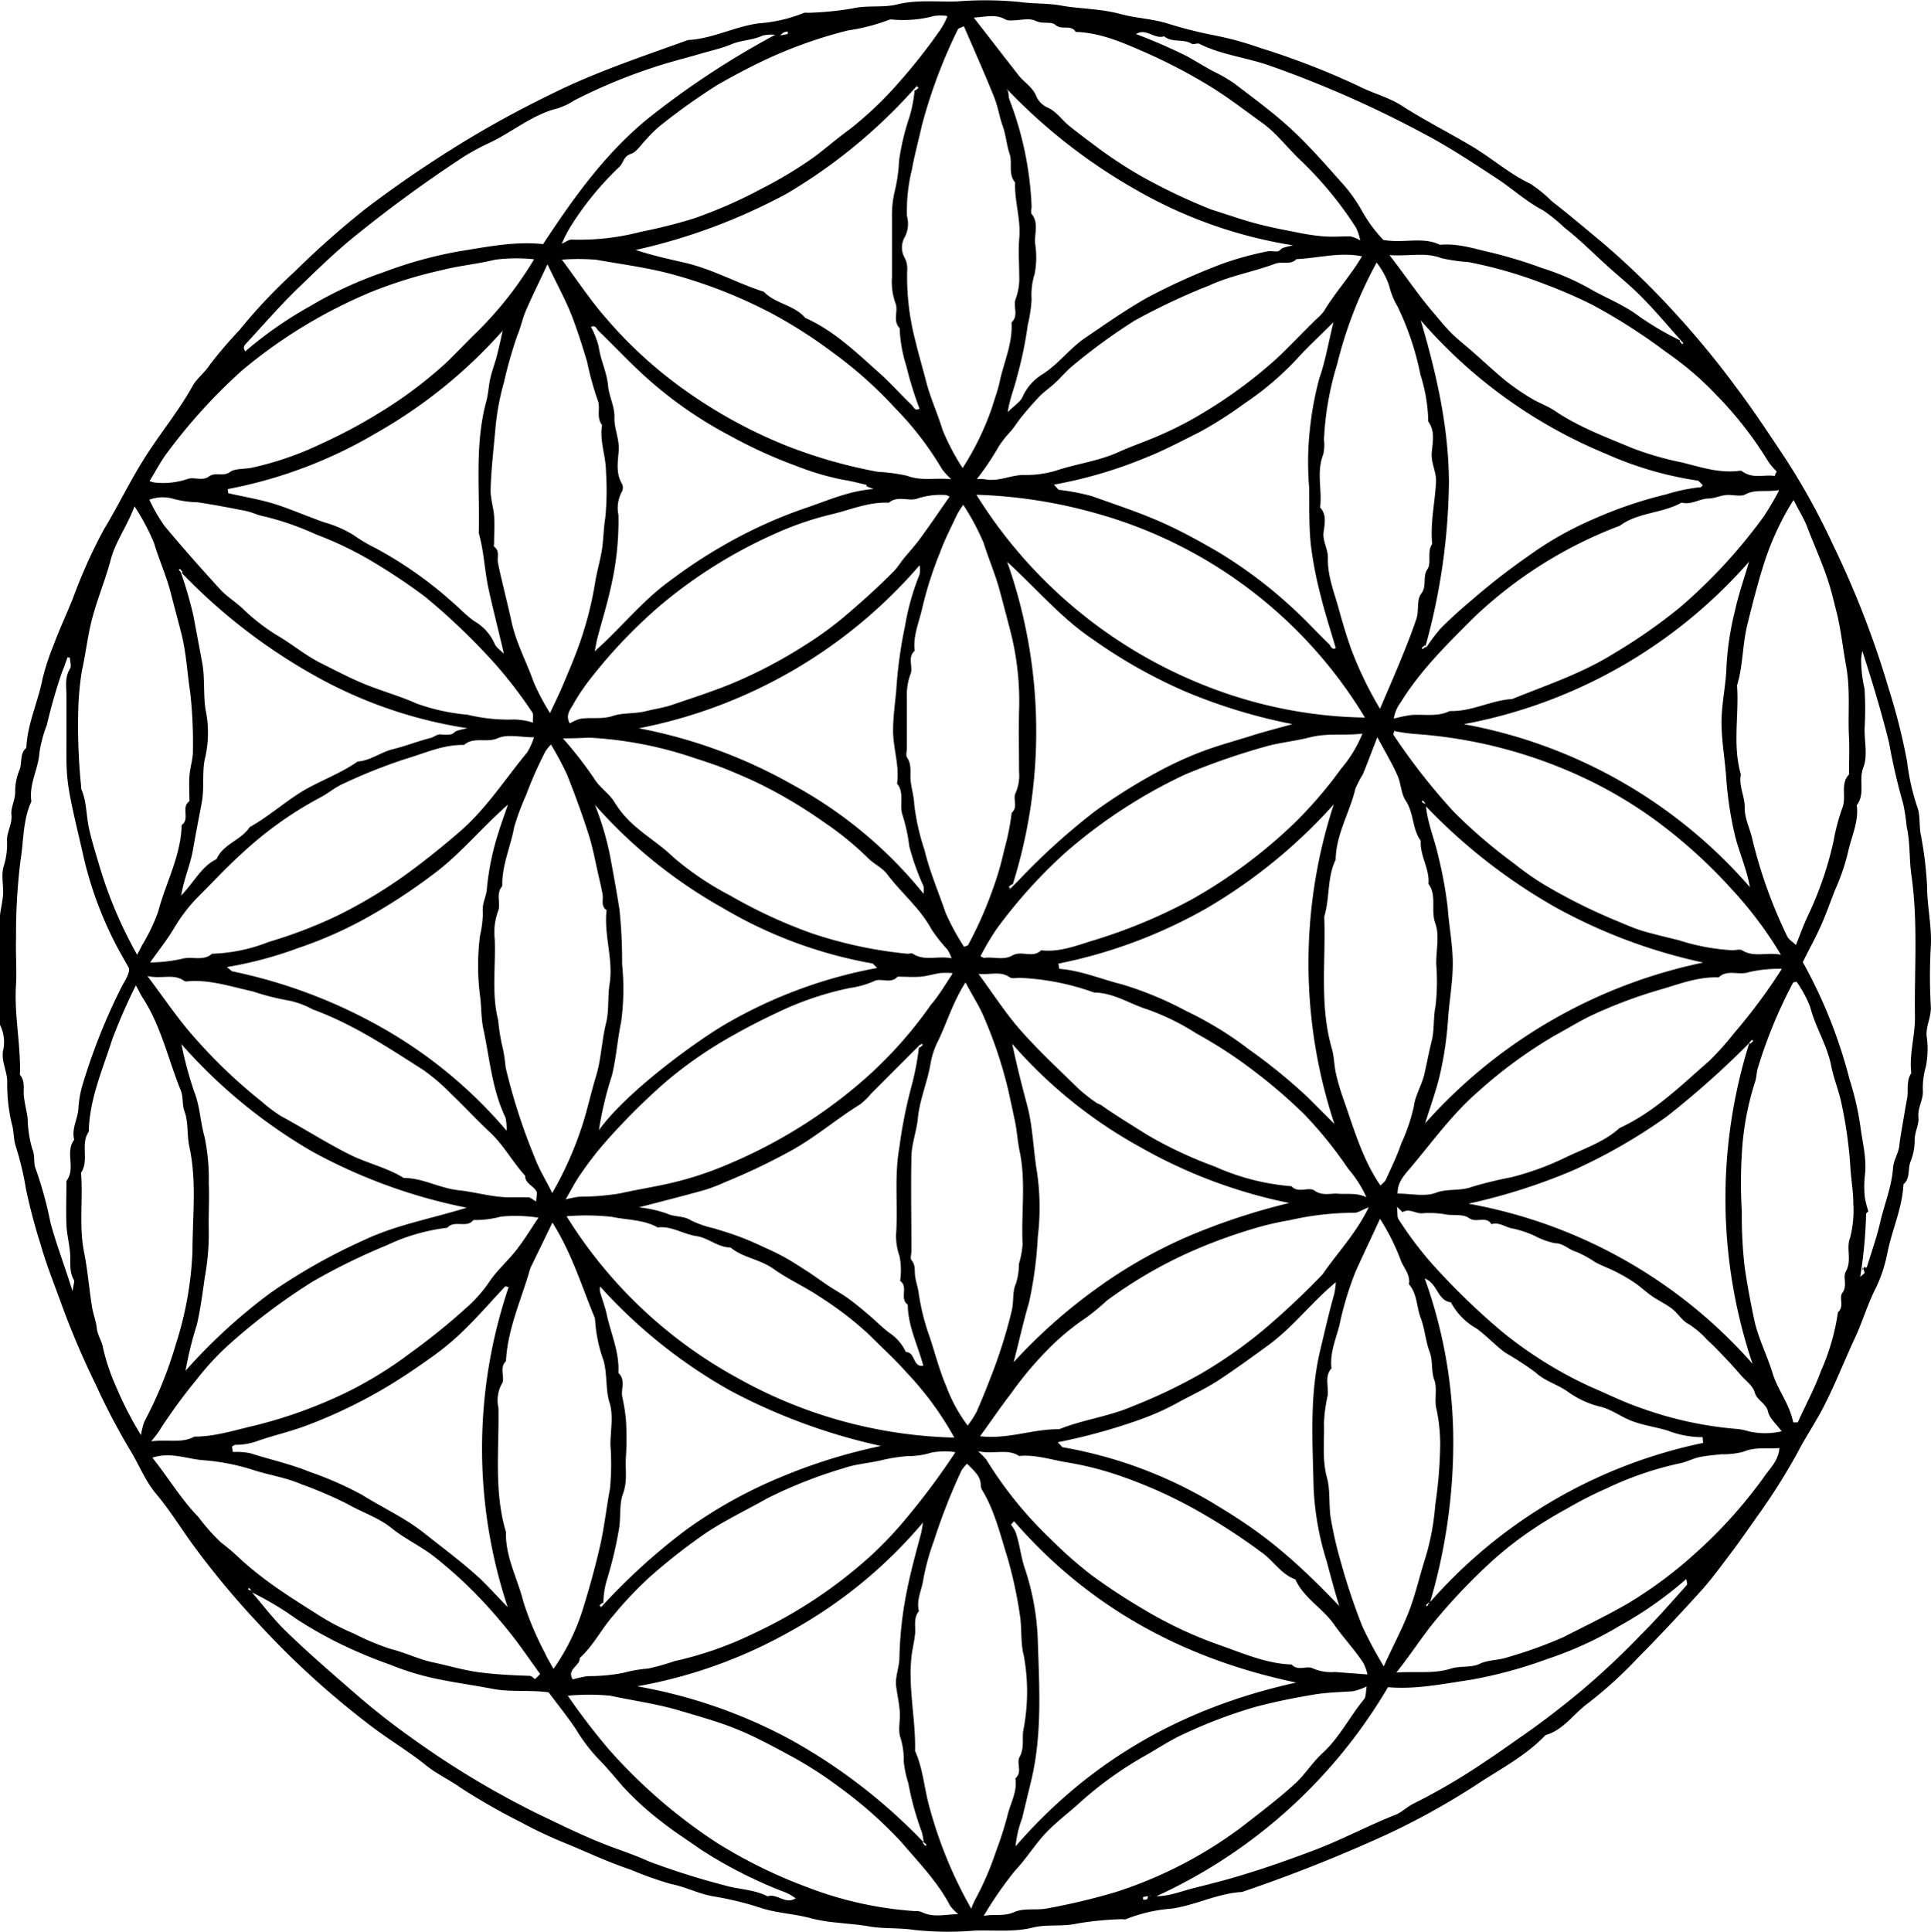 <svg id="Layer_1" data-name="Layer 1" xmlns="http://www.w3.org/2000/svg" viewBox="0 0 221.44 221.56"><path d="M7309.77,7190.34c0,2.31.56,4.57.43,6.91a58,58,0,0,0,0,6.85c.07,1.19-.55,2.21-.49,3.36a10.35,10.35,0,0,1-.07,3.52,9,9,0,0,0-.35,2.94c0,1-.62,1.85-.51,2.92.09.86-.47,1.72-.43,2.69a6.79,6.79,0,0,1-.49,2.43c-.32.84,0,1.89-.8,2.55-.12,2.74-1.32,5.23-1.84,7.88a16.5,16.5,0,0,1-1.35,4.07c-.94,1.84-1.5,3.81-2.37,5.67-1.26,2.71-2.34,5.52-3.74,8.18-.9,1.7-2,3.33-2.86,5a71.3,71.3,0,0,1-4.66,7.36c-1,1.42-2,2.86-3.06,4.26s-2.11,2.85-3.29,4.16c-2.35,2.6-4.74,5.16-7.2,7.64a48.92,48.92,0,0,1-5.79,5.28c-1.65,1.19-2.79,3.07-4.88,3.66-2.36,2.48-5.41,4-8.21,5.88a84.76,84.76,0,0,1-10.07,5.55,175.34,175.34,0,0,1-16.53,6.56c-2.8.15-5.31,1.52-8.08,1.91a17.82,17.82,0,0,0-5.24,1.21c-.12.06-.28,0-.42,0a36.23,36.23,0,0,0-5.12.49c-1.72.4-3.49.06-5.12.47-2.25.55-4.47.27-6.7.35a36.31,36.31,0,0,1-6.84-.07c-1.81-.28-3.61-.11-5.35-.43-1.13-.2-2.25-.26-3.37-.4a19.71,19.71,0,0,1-3.12-.49c-1.87-.54-3.81-.58-5.69-1.17a36.23,36.23,0,0,0-5.41-1.34c-1.75-.26-3.26-1.1-5-1.44a39.61,39.61,0,0,1-4.62-1.64c-2.48-.82-4.82-1.92-7.21-2.92a49.5,49.5,0,0,1-5.37-2.51,74.62,74.62,0,0,1-7-4c-1.23-.89-2.63-1.51-3.84-2.48-2-1.62-4.25-2.95-6.32-4.52a98.57,98.57,0,0,1-13-11.82,97.49,97.49,0,0,1-7.62-9.19c-1.35-1.88-2.58-3.87-4.09-5.66-1.27-1.5-2-3.45-3.05-5.13a77.72,77.72,0,0,1-3.9-7.46,94.83,94.83,0,0,1-4-9.43c-.79-2.18-1.66-4.34-2.29-6.57a65.4,65.4,0,0,1-1.69-6.4,33.77,33.77,0,0,0-1.15-4.82c-.29-.87-.2-1.77-.48-2.67a19.73,19.73,0,0,1-.51-4.88c-.05-1.14-.64-2.16-.5-3.36a4.41,4.41,0,0,0-.38-3.15c-.17-.25,0-.72,0-1.09,0-3.54,0-7.08,0-10.62,0-1.05.33-2.09.4-3.14s-.25-2.3.09-3.29a8.33,8.33,0,0,0,.36-2.94c0-1,.62-1.85.51-2.92-.09-.87.47-1.72.43-2.69a6.44,6.44,0,0,1,.49-2.44c.34-.84,0-1.88.79-2.54.12-2.74,1.33-5.23,1.85-7.89a27.45,27.45,0,0,1,1.27-3.88c.66-1.79,1.47-3.52,2.19-5.29a60.13,60.13,0,0,1,3.59-8c1.57-2.59,2.88-5.32,4.49-7.9,1.79-2.9,4-5.53,5.65-8.49.52-.94,1.41-1.55,2-2.48a51.65,51.65,0,0,1,3.37-3.94,62,62,0,0,1,6.29-6.67,102.14,102.14,0,0,1,8.26-7.32,135.47,135.47,0,0,1,11.72-7.95c3.43-2.07,6.93-3.92,10.52-5.64,4.75-2.27,9.74-3.92,14.67-5.71,2.81-.14,5.31-1.53,8.09-1.91a17.15,17.15,0,0,0,5.23-1.21,1.2,1.2,0,0,1,.43,0,36.1,36.1,0,0,0,5.11-.5c1.72-.4,3.5-.06,5.12-.46,2.33-.58,4.62-.26,6.92-.35a40.69,40.69,0,0,1,7.07.06c1.65.23,3.31.13,4.9.43,1.14.21,2.25.26,3.37.4a21.86,21.86,0,0,1,3.12.49c1.87.55,3.82.58,5.69,1.17a49.77,49.77,0,0,0,5.41,1.36,37,37,0,0,1,5.18,1.43,87.77,87.77,0,0,1,11.25,4.36c1.63.84,3.49,1.29,5,2.28,2.56,1.64,5.26,3,7.87,4.55,2.34,1.36,4.35,3.19,6.81,4.36a14.39,14.39,0,0,1,2.47,2c2,1.55,3.89,3.16,5.82,4.76a92.07,92.07,0,0,1,8.33,8.07,103.69,103.69,0,0,1,7.16,8.72c1.94,2.58,3.71,5.28,5.49,7.95a79.75,79.75,0,0,1,5.46,9.89,108,108,0,0,1,6.42,16.58,71.11,71.11,0,0,1,2.08,8.25,25.82,25.82,0,0,0,1.17,5.24c.39,1,.18,2.21.44,3.35A42.38,42.38,0,0,1,7309.77,7190.34Zm-115.09,109.6-.09.08.31.36.14-.13a3.55,3.55,0,0,0-.34-.28,6.18,6.18,0,0,0-.23-1.24,33.68,33.68,0,0,1-1.53-5.56,12.26,12.26,0,0,1-.52-2.45,8.54,8.54,0,0,0-.37-2.72c-.33-.92,0-2-.09-3.07s-.3-1.94-.42-2.92.36-2.12.38-3.14a43.43,43.43,0,0,1,.91-8c.43-2.11,1-4.17,1.55-6.23.12-.43.16-.88.25-1.35a53.83,53.83,0,0,1-15,12.36,55.42,55.42,0,0,1-17.79,6.43,58,58,0,0,1,17.72,6.18A64.2,64.2,0,0,1,7194.68,7299.94Zm-37-26.9a70.41,70.41,0,0,1,9.8-8.92,53.47,53.47,0,0,1,10.77-6,63,63,0,0,1,11.56-3.6,67.51,67.51,0,0,1-17.28-6.34,58.82,58.82,0,0,1-14.93-11.94,1.47,1.47,0,0,0,.05.82c.23.78.53,1.55.7,2.35.48,2.24,1.49,4.38,1.34,6.74.86.78.29,1.8.44,2.69a22.79,22.79,0,0,1,.43,2.69,34.62,34.62,0,0,1,0,4.2c-.11,1.41.21,2.8-.34,4.27-.44,1.19-.23,2.64-.45,4a46.1,46.1,0,0,1-1.39,5.85,9.8,9.8,0,0,0-.41,2.73l-.09-.09-.36.31.14.14C7157.73,7272.82,7157.84,7272.7,7157.65,7273Zm36.66-64.59-5.65,5.66a8.59,8.59,0,0,1-1.26,1.23c-2.66,1.64-5,3.67-7.77,5.23a71.59,71.59,0,0,1-7.76,3.71,19.15,19.15,0,0,1-2.28.88c-2.41.67-4.83,1.29-7.58,2a14.29,14.29,0,0,1,3.19.7c.9.44,1.9.23,2.78.79a11.79,11.79,0,0,0,2.7.93c.91.29,1.83.56,2.72.89s1.77.71,2.64,1.11,1.74.79,2.58,1.25,1.77,1.06,2.64,1.62,1.6,1.11,2.41,1.65,1.66,1,2.44,1.57,1.57,1.23,2.32,1.87,1.48,1.38,2.29,2a5.24,5.24,0,0,1,1.91,2.21c1.11,0,.77,1.77,2,1.57-.62-2.34-1.76-4.53-1.78-7-1-.69.12-2.05-.88-2.73a8.19,8.19,0,0,0-.07-2.85,6.77,6.77,0,0,1-.36-2.93c.15-3.18-.22-6.36.35-9.56a53.84,53.84,0,0,1,1.33-6.76,31.9,31.9,0,0,0,.92-4.73l.08.09.36-.31-.14-.14C7194.35,7208.51,7194.25,7208.63,7194.31,7208.45Zm10.21-17.74,1-1a75.63,75.63,0,0,1,8.84-8,65.13,65.13,0,0,1,6.85-4.32,43,43,0,0,1,5.38-2.5c2.05-.77,4.18-1.32,6.28-2,1.25-.37,2.52-.7,4.09-1.14a62.92,62.92,0,0,1-12.14-3.68,58.39,58.39,0,0,1-10.77-6.06c-3.58-2.4-6.35-5.7-9.8-8.87a58.48,58.48,0,0,1,.62,37.05l-.08-.09-.37.31.14.14C7204.66,7190.48,7204.76,7190.36,7204.52,7190.71Zm48.07,81.9a57.09,57.09,0,0,1,31.47-18.44l-.06-.66a11,11,0,0,1-4-.75c-1.31-.4-2.7-.59-4-1.06s-2.42-1.37-3.72-1.68a10.59,10.59,0,0,1-3.71-1.7c-1.19-.86-2.64-1.21-3.75-2.25a37.34,37.34,0,0,0-3.46-2.25c-1.15-.85-2.13-1.93-3.29-2.77a7.47,7.47,0,0,1-2.93-3c-1.55-.17-1.52-2.18-3-2.73a55.49,55.49,0,0,1,3.27,18.61,65.16,65.16,0,0,1-2.69,18.62l-.09-.09-.36.31.14.14A.94.94,0,0,0,7252.59,7272.61Zm-.45-91.66.09-.09-.31-.36-.14.14a.91.91,0,0,0,.48.25c.13,2.09,1,4,1.43,6a46.59,46.59,0,0,1,1.08,5.92c.15,2.15.59,4.27.58,6.45s-.41,4.3-.55,6.45a39.92,39.92,0,0,1-.88,6.05c-.44,1.95-1.15,3.85-1.74,5.77a58.66,58.66,0,0,1,31.89-18.44,62.08,62.08,0,0,1-16.91-6.32A64.59,64.59,0,0,1,7252.14,7181Zm.22-18.06a19.9,19.9,0,0,1,1.62-2.13c1.16-1.17,2.39-2.27,3.67-3.34a75.92,75.92,0,0,1,6.37-4.95,38.74,38.74,0,0,1,7.51-4.25,48.28,48.28,0,0,1,8.35-2.83,19.32,19.32,0,0,1,3.86-.8c.1,0,.19-.15.29-.23l-.52-.52a40.36,40.36,0,0,1-10.58-3.08,56.61,56.61,0,0,1-21.25-15.31c1.82,6.2,3.19,12.21,3.23,18.52a72.93,72.93,0,0,1-2.68,18.82l-.09-.08-.36.31.14.14A.64.64,0,0,1,7252.36,7162.89ZM7194,7098.48a61.57,61.57,0,0,1-15,12.44,67.13,67.13,0,0,1-17.32,6.46c2.06.68,3.9,1.06,5.69,1.48,3.17.74,6,2.36,9,3.31,1.33,1.4,3.47,1.49,4.75,3,3.29,1.46,5.83,3.94,8.46,6.28,1.32,1.18,2.5,2.51,3.78,3.74.19.19.3.67.87.4a42.37,42.37,0,0,1-1.52-4.92,16.19,16.19,0,0,1-.76-4.32c-.84-.86-.11-2-.49-2.89a7.12,7.12,0,0,1-.39-2.94c0-1.1,0-2.21,0-3.32s0-2.36,0-3.54a11.88,11.88,0,0,1,.35-3.16,18,18,0,0,0,.46-3.34,27.72,27.72,0,0,1,1.2-5.05,15.88,15.88,0,0,0,.59-3.1l.09.09.36-.31-.14-.14C7193.91,7098.73,7193.81,7098.85,7194,7098.48Zm-84.37,55.91.09-.09-.31-.36-.14.14a.76.76,0,0,1,.26.3,48.86,48.86,0,0,1,1.43,4.95c.33,1.78.67,3.58,1,5.35s.12,3.59.38,5.35a12.81,12.81,0,0,1,0,5.41c-.45,1.68-.09,3.53-.43,5.33s-.69,3.57-1,5.36-1,3.21-1.36,5.28c1.55-1.61,2.34-3.36,4.06-4.18.76-1.75,2.81-2.15,3.8-3.67,2.25-1.25,4.13-3,6.38-4.31,2-1.12,4.12-1.9,6-3.21,1.48-.1,2.65-1.08,4.06-1.42s2.86-.92,4.33-1.29c.36-.09.69-.43,1.16-.4a3.62,3.62,0,0,0,1.09,0c.25,0,.46-.29.71-.4a11.17,11.17,0,0,1,1.25-.31,51.69,51.69,0,0,1-17.7-6.13A65.3,65.3,0,0,1,7109.6,7154.39Zm179.78,53.9a101.57,101.57,0,0,1-9.52,8.48,63.4,63.4,0,0,1-10.72,6.15,67.64,67.64,0,0,1-12,3.82,56.79,56.79,0,0,1,32.59,18.36,59.38,59.38,0,0,1-.37-36.79l.09.09.36-.31-.14-.14A1.62,1.62,0,0,0,7289.38,7208.29Zm-7.94-80.55-.09.08.31.37.14-.14a1.7,1.7,0,0,1-.32-.34c-1.48-1.65-2.9-3.35-4.45-4.92-1.26-1.29-2.68-2.41-4-3.62-1.61-1.45-3.14-3-4.85-4.33a19.26,19.26,0,0,0-2.47-2c-1.93-1-3.52-2.49-5.33-3.67-2.71-1.78-5.43-3.58-8.29-5.09a125.39,125.39,0,0,0-17.95-7.91c-2.6-.88-5.36-1.18-7.84-2.42-.24-.12-.65.09-.86,0-1-.63-2.27-.09-3.19-.87-1.11.38-2.1-1-3.22-.25a62.3,62.3,0,0,1,5.8,2.52c1,.56,2,1.17,3,1.72a17.64,17.64,0,0,1,2.5,1.44c2.25,1.73,4.55,3.4,6.62,5.33s4.13,4.3,6.11,6.53a18.1,18.1,0,0,1,1.89,2.75,16.05,16.05,0,0,0,2.44,3.31c2.34.42,4.48-.41,6.5.56,2.09-.2,4.05.49,6,.92a52.32,52.32,0,0,1,5.68,1.74,28.79,28.79,0,0,1,5.44,2.34c1.72,1,3.58,1.72,5.25,2.87A33.22,33.22,0,0,0,7281.44,7127.74ZM7302.57,7234l.28.07c.52-1.72,1.14-3.43,1.54-5.18.48-2.09,1.33-4.09,1.48-6.27.06-.86.63-1.68.72-2.55s.27-1.8.42-2.7.3-1.8.47-2.69-.13-2,.48-2.91c-.26-2.18.45-4.3.42-6.46-.08-5.4.37-10.81-.4-16.19-.27-1.85-.13-3.76-.54-5.56a24.08,24.08,0,0,0-.41-2.69,69.15,69.15,0,0,1-1.63-7.05c-.86-3.44-1.87-6.8-3.06-10.48-.08.54-.12.74-.13,1a15.19,15.19,0,0,0,.39,3.36,37.77,37.77,0,0,1,0,4.64c0,1.48.37,3.1-.14,4.38-.57,1.46.26,3-.75,4.33.26,1.89-.63,3.6-1,5.37a24,24,0,0,1-1.45,4.25c-.58,1.45-1.09,2.94-1.74,4.37s-1.36,2.68-2,4a56.64,56.64,0,0,1,5.38,13.51,32.67,32.67,0,0,1,1.21,5.23c.24,1.91.78,3.82.52,5.79a12.33,12.33,0,0,0,0,2.43,10.87,10.87,0,0,0,.41,1.61c-.08.09-.25.19-.26.3a53.25,53.25,0,0,1-.68,7.23c.35-.32.51-.41.5-.47a3.51,3.51,0,0,0-.19-.63C7302.36,7234.29,7302.29,7234.56,7302.57,7234Zm-185,37.24.09-.09-.31-.36-.14.14a.42.42,0,0,0,.5.1l-.12.18c1.26,1.46,2.42,3,3.79,4.37,2.53,2.47,5.2,4.78,7.87,7.1a84.15,84.15,0,0,0,6.85,5.4,101.52,101.52,0,0,0,14.33,8.61c2.83,1.35,5.63,2.75,8.58,3.84,1.39.51,2.81,1,4.19,1.63a85.83,85.83,0,0,0,8.6,2.72c1.66.5,3.44.47,5,1.28,1.09-.38,2.08,1,3.22.22a7.2,7.2,0,0,0-1.09-.64,51.31,51.31,0,0,1-9.86-5c-1.48-1.05-3-2-4.44-3.15a34,34,0,0,1-4.47-4.08c-.94-1.09-1.85-2.2-2.87-3.22a20.27,20.27,0,0,1-2.52-3.37c-1-1.47-2.1-2.84-3.08-4.15-2.24-.3-4.3,0-6.41-.4s-4-.66-6-1.06a30.51,30.51,0,0,1-5.7-1.69,54.84,54.84,0,0,1-5.66-2.35,48.33,48.33,0,0,1-5.19-2.94A35.65,35.65,0,0,0,7117.57,7271.26Zm102.83,34.84c2,.29,3.52-.42,5.07-.81,2-.51,4-1,6-1.63,2.68-.81,5.31-1.75,7.94-2.74,3.2-1.2,6.2-2.83,9.38-4.08.73-.28,1.35-.93,2.11-1.3a71.51,71.51,0,0,0,8-4.68c1.52-1,3-2.06,4.48-3.09,2.26-1.57,4.43-3.25,6.55-5a90.66,90.66,0,0,0,7-6.55c1.84-1.83,3.55-3.8,5.29-5.73.09-.1,0-.39-.07-.69a43.41,43.41,0,0,1-7.57,5.33,41.68,41.68,0,0,1-8.37,3.84,51.53,51.53,0,0,1-8.76,2.38c-3.17.47-6.33,1.13-9.5.85a59.48,59.48,0,0,1-27.23,24.27l0-.38-.86.17,0,.29C7220.2,7306.57,7220.48,7306.55,7220.4,7306.1Zm-42.14-213.29a5,5,0,0,0-2,0c-1.16.55-2.45.52-3.59,1s-2.37.74-3.52,1.08-2.39.66-3.57,1a62.66,62.66,0,0,0-11,4.39,7.4,7.4,0,0,1-1.84.88c-2.87.7-5.1,2.64-7.69,3.89a27,27,0,0,0-3.08,1.65,153.18,153.18,0,0,0-12.89,9.44c-2.11,1.74-4.09,3.68-6.06,5.58-2.15,2.07-4.1,4.34-6.13,6.53a.58.58,0,0,0-.15.37c0,.13.09.25.15.42a45.07,45.07,0,0,1,7.51-5.23,44.34,44.34,0,0,1,8.37-3.86,48.31,48.31,0,0,1,8.74-2.41c3.18-.5,6.33-1.16,9.55-.81,3.45-5.25,7-10.23,11.84-14.25a96.58,96.58,0,0,1,15.34-10.05l0,.38.87-.17,0-.28A1,1,0,0,0,7178.26,7092.81Zm-26.15,132.72a40.67,40.67,0,0,0,3.34-7.44c.67-2,1.08-4,1.68-5.95s.65-4.12,1.16-6.14c.35-1.43.16-3,.4-4.47.44-2.78-.68-5.59-.35-8.43-.69-.47-.35-1.19-.46-1.81s-.27-1.35-.43-2c-.37-1.61-.66-3.26-1.16-4.83-.74-2.34-1.59-4.65-2.5-6.93a36.32,36.32,0,0,0-1.83-3.42,5.53,5.53,0,0,0-.64.79,46.14,46.14,0,0,0-2.23,5.05,28.07,28.07,0,0,0-1.35,3.64c-.41,2.26-1.43,4.4-1.36,6.75-.8.87-.12,2-.49,2.89a7,7,0,0,0-.38,3.16c.14,3.11-.39,6.24.4,9.34a22.54,22.54,0,0,0,.41,2.71,17,17,0,0,1,.44,2.68,68,68,0,0,0,3.42,10.55C7150.65,7222.89,7151.36,7224,7152.11,7225.53Zm2-53.83a4.87,4.87,0,0,1,1.12-.52c1.26-.24,2.51.09,3.83-.35,1.13-.38,2.52-.23,3.77-.54,1-.26,2.05-.39,3-.72,2.2-.75,4.4-1.46,6.56-2.32a54.78,54.78,0,0,0,8.73-4.55,40.16,40.16,0,0,0,4.25-3.06c2.05-1.73,4.05-3.51,5.93-5.42.45-.46.83-1.12,1.29-1.65.7-.81,1.4-1.62,2-2.48,1.05-1.44,2.05-2.93,3.09-4.41-.22-.09-.35-.19-.47-.18a8.6,8.6,0,0,0-3.16.38c-1,.42-2.31-.38-3.34.5-2.28-.11-4.36.8-6.52,1.32a35.84,35.84,0,0,0-6.59,2.26,55.19,55.19,0,0,0-13.15,8.24,58.14,58.14,0,0,0-7.85,8.22,23.45,23.45,0,0,0-2,2.93C7154.27,7170,7153.53,7170.67,7154.14,7171.7Zm45.56,84.88a4.55,4.55,0,0,0-.63.77,68.62,68.62,0,0,0-3.14,8,27.44,27.44,0,0,0-1.25,4.55c-.17,1.19-.82,2.32-.49,3.58-.67.81-.35,1.78-.45,2.69s-.34,1.79-.42,2.69c-.35,3.5.48,6.95.43,10.43a.81.81,0,0,0,0,.22c.94,2.1,1.05,4.41,1.69,6.6a49.62,49.62,0,0,0,4.75,11.49,9.09,9.09,0,0,1,.39-.93A34.68,34.68,0,0,0,7203,7301a39.68,39.68,0,0,0,1.31-4.09c.33-1.42,1.16-2.74.91-4.28.85-.7.09-1.75.48-2.44.55-1,.3-2,.41-2.94a24.1,24.1,0,0,0,.41-3.14,22.86,22.86,0,0,0-.34-5.58c-.39-1.48-.19-3.1-.45-4.68a49.29,49.29,0,0,0-1.41-6.51c-.82-2.6-1.44-5.28-2.85-7.67a1.26,1.26,0,0,1-.22-.57C7201.29,7258,7200.48,7257.37,7199.7,7256.58Zm-47.55-27.64c-.89,1.85-1.69,3.48-2.48,5.12a3.7,3.7,0,0,0-.19.59c-1,3.36-2.47,6.59-2.65,10.17-.85.78,0,2-.51,2.65a4,4,0,0,0-.35,2.72c.09,4.75-.54,9.55.86,14.22-.08,2.86,1.34,5.35,2,8a35.16,35.16,0,0,0,2.45,5.83c.28.63.64,1.21,1,1.86a24.76,24.76,0,0,0,3.43-7.05c.71-2.3,1.35-4.61,1.9-7,.5-2.18.73-4.38,1.14-6.56a28.67,28.67,0,0,0,.06-5.08c0-1.62.37-3.36-.1-4.83s-.25-3.19-.67-4.78a16.79,16.79,0,0,1-1-4.89C7155.52,7236.32,7154.4,7232.52,7152.15,7228.94Zm140.63-84c-1.58.24-2.69-.12-3.82.49-.57.3-1.45,0-2.18.07s-1.35.38-2,.4c-1.07,0-2,.77-3.13.47-2.22,1.25-5,1.1-7.08,2.65a49.53,49.53,0,0,0-16.84,10.62c-3,3-6.05,6-8.28,9.62a4.2,4.2,0,0,0-.8,1.88,16,16,0,0,1,1.95-.41c1.49-.13,3,.25,4.46-.46,2.49.09,4.72-1.23,7.17-1.38,3.91-1.59,7.92-2.9,11.58-5.18a62.2,62.2,0,0,0,7.68-5.35A60.82,60.82,0,0,0,7291,7148,34.31,34.31,0,0,0,7292.78,7145Zm.32,54.89a15.3,15.3,0,0,0-3.7.37c-1.16.42-2.49-.36-3.5.61-2.29-.09-4.4.72-6.52,1.35a54.3,54.3,0,0,0-8.23,3.09c-1.36.67-2.64,1.47-4,2.2a53.34,53.34,0,0,0-8.83,6.46c-2.91,2.52-5.17,5.65-7.63,8.58-.68.82-1.63,1.71-1.61,3.11,1.54,0,3.15.39,4.42-.1s2.76-.16,4.14-.68a44.27,44.27,0,0,1,4.44-1.08,32.65,32.65,0,0,0,6.33-2.31c2.07-1,4.36-1.74,6.13-3.35,4-1.83,7.06-4.89,10.3-7.71a33.7,33.7,0,0,0,2.87-3.21A64.94,64.94,0,0,0,7293.1,7199.84Zm-45.61,80c1-2.23,2.08-4.22,2.89-6.31.74-1.91,1.19-3.93,1.81-5.89a28.33,28.33,0,0,0,1.21-6.32,51.34,51.34,0,0,0,.56-6.44,19.41,19.41,0,0,0-.4-4.48c-.31-1.08.11-2.4-.27-3.43s-.13-2.19-.56-3.3-.52-2.55-1-3.81-.38-2.75-1.35-3.86c.22-1.14-.69-1.93-1-2.93a25.83,25.83,0,0,0-2.31-4.57c-1,2.18-1.95,4.14-2.83,6.12a36.92,36.92,0,0,0-1.83,6.1c-.42,1.62-1.12,3.2-.91,4.93-.84.95-.29,2.09-.44,3.14a17.69,17.69,0,0,0-.42,3.13c.06,2.08-.23,4.15.34,6.25.41,1.48.19,3.11.44,4.68a46.38,46.38,0,0,0,1.23,5.27,70.42,70.42,0,0,0,2.42,7.18A49.66,49.66,0,0,0,7247.49,7279.83Zm-46.33-26.41c3.25.39,6.12-.85,9.11-.8,2.73-1.1,5.69-1.45,8.42-2.63a61.17,61.17,0,0,0,7.76-3.69,52.44,52.44,0,0,0,7.37-5.17,89.61,89.61,0,0,0,6.67-6.28c1.66-2.44,3.77-4.58,5.29-7.68-.84.33-1.26.65-1.68.63a33.35,33.35,0,0,0-7.38.85,33.73,33.73,0,0,0-4.26,1,60.26,60.26,0,0,0-7.09,2.61,51.31,51.31,0,0,0-9.64,5.62,27.12,27.12,0,0,1-2.29,1.9,28.05,28.05,0,0,0-4.58,3.82,40.41,40.41,0,0,0-4.1,4.91C7203.56,7250,7202.45,7251.65,7201.16,7253.42Zm-.41-108a54.38,54.38,0,0,0,26.2,21.91,51.83,51.83,0,0,0,18.39,3.69,52.43,52.43,0,0,0-31.15-23.51A56.63,56.63,0,0,0,7200.75,7145.45Zm48.26,81.69c.09.76,0,1.19.19,1.44a41.32,41.32,0,0,0,3.93,5.21,79.4,79.4,0,0,0,8,7.73,47.14,47.14,0,0,0,10,6.23c1.94.83,3.84,1.78,5.83,2.46a42.56,42.56,0,0,0,11.16,2.42,7.59,7.59,0,0,1,1.22.26,8.38,8.38,0,0,0,3.79,0c-.65-.88-1.4-1.5-1.56-2.24-.22-1-1.28-1.27-1.54-2.25-.21-.75-1.06-1.33-1.63-2s-1.25-1.41-1.9-2.09-1.22-1.29-1.88-1.87a10.43,10.43,0,0,0-2.12-1.82c-.75-.36-1.24-1.23-1.93-1.77s-1.53-.92-2.27-1.43-1.32-1.07-2-1.54a18.25,18.25,0,0,0-2.13-1.25c-.79-.41-1.63-.71-2.41-1.12a12.44,12.44,0,0,0-2.16-1.19c-.87-.23-1.49-1-2.48-1a8.55,8.55,0,0,1-2.29-.83,12.07,12.07,0,0,0-2.52-.85c-.84-.11-1.55-.79-2.46-.5-.62-1-1.75-.09-2.59-.71-.6-.44-1.64-.29-2.48-.38a10.92,10.92,0,0,0-2.78-.17c-.8.12-1.53-.61-2.35-.12Zm-49.48-25.72c-1.43,2.23-2.1,4.52-3.11,6.64a9.18,9.18,0,0,0-.87,2.5c-.34,2.2-1.28,4.24-1.49,6.49-.14,1.42-.7,2.85-.73,4.31-.08,3.61,0,7.22,0,10.83,0,.36-.16.87,0,1.07.5.57.34,1.21.42,1.83s.34,1.35.42,2a25.36,25.36,0,0,0,1.26,5c.62,1.88,1.11,3.81,1.89,5.63a17.83,17.83,0,0,0,2.46,4.51,11.74,11.74,0,0,0,1-1.53c.58-1.3,1.11-2.63,1.64-4a57.3,57.3,0,0,0,2.41-7.63c.26-1.06.06-2.22.48-3.1a7.55,7.55,0,0,0,.35-2.29,10.51,10.51,0,0,0,.42-2.24c-.18-3.55.4-7.11-.34-10.67-.24-1.14-.31-2.38-.56-3.55s-.52-2.43-.79-3.63a50.44,50.44,0,0,0-2.73-8.16C7201.15,7204.2,7200.37,7203,7199.53,7201.42Zm-95-3.18c.24-.44.4-.74.55-1.05a21.46,21.46,0,0,0,1.86-3.87c.87-3.32,2.62-6.41,2.7-9.95,1-.68-.12-2.05.89-2.73,0-1-.06-1.92,0-2.87s.42-2,.4-2.92a51.83,51.83,0,0,0-.31-6.69c-.34-2.22-.45-4.5-1-6.7-.41-1.59-.84-3.19-1.25-4.78-.5-1.93-1.33-3.74-1.9-5.65a24.63,24.63,0,0,0-2.24-4.2c-.86,2.32-2.16,4-2.71,6.07-.61,2.32-1.55,4.53-2.16,6.86-.52,2-.72,4-1.16,5.91a34.56,34.56,0,0,0-.43,5.12,68.67,68.67,0,0,0,.35,8.22c0,.07,0,.16,0,.22.64,1.43.56,3,.89,4.5s.78,2.91,1.21,4.36A49.1,49.1,0,0,0,7104.53,7198.24Zm1.57,55.8c2-.25,3.56.25,5-.54,2.42,0,4.67-.76,7-1.29a53.33,53.33,0,0,0,10.58-3.85,45.32,45.32,0,0,0,7.23-4.48,73.88,73.88,0,0,0,6.45-5.22,15.57,15.57,0,0,0,2.56-2.91c.86-1.3,2.09-2.36,3.07-3.61s1.64-2.38,2.57-3.75c-.49-.06-.76-.11-1-.12a16.6,16.6,0,0,0-3.31,0,11.2,11.2,0,0,1-3.15.39c-.78,1-2.16-.06-3,.89a22.19,22.19,0,0,0-6.92,2,72.22,72.22,0,0,0-8.48,4.15,70,70,0,0,0-9.27,6.92,31.18,31.18,0,0,0-4.15,4.43c-1.45,1.75-2.76,3.57-4,5.44C7107,7252.9,7106.72,7253.26,7106.1,7254Zm95.1-55.64c.26.11.4.22.51.2,1.06-.15,2.15.32,3.21-.28s2.32.37,3.29-.59c2,.25,3.93-.49,5.76-1.06a61.15,61.15,0,0,0,11.34-4.68,57.83,57.83,0,0,0,12-8.9,48.39,48.39,0,0,0,5.31-6.2,14.31,14.31,0,0,0,2.43-4c-2.1.25-4-.09-6,.42-1.53.39-3.14.57-4.71.95a78.46,78.46,0,0,0-9.68,3.34,58.87,58.87,0,0,0-13.75,9,57.72,57.72,0,0,0-7.82,8.7A29.82,29.82,0,0,0,7201.2,7198.4Zm-.29,56.72a10,10,0,0,1,1,1,45.27,45.27,0,0,0,7.37,9.11,48.44,48.44,0,0,0,4.7,4.15,70.57,70.57,0,0,0,5.9,3.88,47.65,47.65,0,0,0,8.7,4.11c2.73.95,5.4,2.16,8.36,2.26.72.82,1.76.06,2.46.46a5.35,5.35,0,0,0,2.5.4l3.73.28a5.7,5.7,0,0,0-.46-1.3c-1-1.53-2.3-2.91-3.34-4.39-1.33-1.91-3.49-3.05-4.47-5.21-1.68-.6-2.55-2.21-4-3.19a70.51,70.51,0,0,0-7.7-4.95,53.45,53.45,0,0,0-8-3.59,37,37,0,0,0-6.2-1.64c-1.79-.26-3.54-.88-5.4-.81-.14,0-.33.06-.43,0C7204.28,7254.8,7202.81,7255.51,7200.91,7255.12Zm-2.69-1.56a36.37,36.37,0,0,0-5.45-7.42c-1.31-1.49-2.8-2.83-4.2-4.24a38,38,0,0,0-5.7-4.4c-1.71-1.17-3.62-2-5.29-3.19s-3.52-1.29-5-2.5c-1.45,0-2.53-1.1-3.88-1.3-1.52-.21-2.86-1.19-4.47-1-1.63-.91-3.49-.84-5.24-1.21a27.16,27.16,0,0,0-5.21-.07,52.83,52.83,0,0,0,19.65,18.57A53.42,53.42,0,0,0,7198.22,7253.56Zm1.12-161.78c-.43.21-.62.23-.67.33a59,59,0,0,0-4.16,11.12c-.37,1.67-.84,3.36-1.13,5a19.44,19.44,0,0,0-.56,5.34,3.26,3.26,0,0,1-.33,2.52,2.39,2.39,0,0,0,0,2.12,2.72,2.72,0,0,1,.35,1.63,28.9,28.9,0,0,0,.94,8c.36,1.53.82,3.06,1.21,4.57.49,1.95,1.33,3.75,1.91,5.65a26,26,0,0,0,2.3,4.38,32,32,0,0,0,3.39-7c.3-1,.66-1.95.87-2.95.49-2.25,1.5-4.39,1.35-6.75.86-.78.14-1.85.47-2.68a6.83,6.83,0,0,0,.41-2.71c0-1.4-.11-2.81,0-4.2.22-2.19-.56-4.29-.47-6.46-.84-1-.27-2.19-.63-3.27s-.44-2.24-.8-3.22-.55-2.28-1-3.35C7201.73,7097.23,7200.54,7094.56,7199.34,7091.78Zm47.42,81.52c-.18.48-.26.67-.33.86-.45,1.14-.87,2.3-1.34,3.42a11.14,11.14,0,0,0-.85,1.64c-.65,2.74-2.22,5.22-2.26,8.13-1,2.06-.65,4.39-1.31,6.53.2,5-.57,10.13.87,15.11.27.93.26,1.94.48,2.9a25.54,25.54,0,0,0,.87,2.95c1.19,3.38,2.16,6.85,4.23,9.87.23-.25.51-.43.62-.68.62-1.36,1.28-2.72,1.76-4.13a20.75,20.75,0,0,0,1.45-4.28c.15-1.25.91-2.42,1.2-3.68s.53-2.56.85-3.84.16-2.66.44-4a25.29,25.29,0,0,0,.07-4.85c0-1.55.39-3.24-.1-4.6-.56-1.53.21-3.18-.79-4.54.16-1.72-1-3.22-.88-4.93-1-1.37-.77-3.18-1.73-4.61-.54-.81-.53-2-.95-2.9C7248.46,7176.32,7247.7,7175.05,7246.76,7173.3Zm-96.47,53.2.1-1c-.33-.77-1.39-1-1.36-1.92-1.45-1.58-2.45-3.5-4.06-5s-2.9-2.93-4.4-4.35a22.66,22.66,0,0,0-3.26-2.8c-4.05-2.58-8.06-5.25-12.62-6.91a10.2,10.2,0,0,0-2.64-1,28.6,28.6,0,0,1-4.24-1.07c-2.33-.51-4.59-1.26-7-1.2-.29,0-.67.12-.87,0-1.21-.88-2.5-.2-4.22-.56,2,2.67,3.61,5.07,5.51,7.18a59.66,59.66,0,0,0,7.6,7.22,17.2,17.2,0,0,0,2.19,1.65c2.6,1.4,5.09,3,7.72,4.33,2.07,1.07,4.38,1.54,6.37,2.77,2.19,0,4.12,1.18,6.3,1.41,2,.21,4,.85,6.05.81.67,0,1.33,0,2,0C7149.7,7226.09,7149.93,7226.31,7150.29,7226.5Zm48,28.77a8.18,8.18,0,0,0-2.67.06,8.77,8.77,0,0,1-2.71.4,18.94,18.94,0,0,0-2.91.45c-1.49.37-3.07.45-4.47.95a52.93,52.93,0,0,0-8.74,3.45c-2.33,1.32-4.75,2.46-7,3.95a68.17,68.17,0,0,0-6.49,5.08,43.6,43.6,0,0,0-4.17,4.41c-1.37,1.56-2.28,3.46-3.84,4.86.06.92-1.54,1.27-.8,2.46a12.84,12.84,0,0,1,1.74-.38,20.69,20.69,0,0,0,4.05-.37,15.86,15.86,0,0,1,2.89-.5,28.41,28.41,0,0,0,3-.85,40.85,40.85,0,0,0,9.09-3.18,53.74,53.74,0,0,0,13.52-9,43.64,43.64,0,0,0,4.15-4.43A82.65,82.65,0,0,0,7198.32,7255.27Zm-93.32-1.91a8.8,8.8,0,0,1,.38-1.56,46.83,46.83,0,0,0,3.62-8.89,39.84,39.84,0,0,0,1.91-10.67c0-4,.51-8-.36-12-.29-1.3-.09-2.75-.54-4-.32-.85-.13-1.7-.45-2.46-1.44-3.53-2.23-7.32-4.34-10.57-.23-.36-.41-.74-.8-1.46a66.36,66.36,0,0,0-2.71,6.19c-1.1,3.47-2.62,6.85-2.69,10.59-1,1.44.08,3.27-.89,4.72.25,3-.26,6.05.35,9.11.41,2,.57,4.17.91,6.26.13.83.46,1.6.55,2.45s.62,1.53.73,2.33a23.69,23.69,0,0,0,1.52,4.46A39.53,39.53,0,0,0,7105,7253.36Zm95.75-109.64a5.11,5.11,0,0,1,1,0c1.54.32,3-.48,4.47-.49a11.86,11.86,0,0,0,3.76-.51c2.34-.78,4.82-1.07,7.09-2.1,1.67-.75,3.43-1.33,5.1-2.09a39.28,39.28,0,0,0,4.55-2.37,53.68,53.68,0,0,0,8.47-6.23c1.56-1.46,3-3,4.55-4.52a5.5,5.5,0,0,0,.92-.95c1.32-2.19,3.07-4.09,4.37-6.3-2.53-.52-5,.21-7.51.32-.69.72-1.65.23-2.43.52-2.5.94-5.13,1.37-7.6,2.51a74.08,74.08,0,0,0-8.5,4,66.23,66.23,0,0,0-7.13,5.19c-.74.61-1.35,1.36-2.05,2s-1.28,1-1.87,1.63-1.25,1.38-1.84,2.1c-.45.55-.83,1.14-1.26,1.69a12.74,12.74,0,0,0-1.46,1.83A32.15,32.15,0,0,1,7200.75,7143.72Zm.8,164.75c1.34-.27,2.37.08,3.56-.44s2.49-.19,3.78-.43a75,75,0,0,0,7.87-1.87,49.24,49.24,0,0,0,14.42-7.43c2.18-1.7,4.4-3.36,6.42-5.24,1-1,1.81-2.25,2.85-3.22,2-1.81,3.14-4.2,4.81-6.22.25-.3.19-.86.31-1.48a6.85,6.85,0,0,1-1.6.56c-1.49.1-3,.13-4.47.38-2.27.38-4.52.83-6.73,1.42a55.82,55.82,0,0,0-8.22,3.12c-1.62.72-3.1,1.76-4.67,2.62a42.46,42.46,0,0,0-7.47,5.46c-1.24,1.1-2.57,2.11-3.7,3.31s-2.23,2.95-3.49,4.28A42.81,42.81,0,0,0,7201.55,7308.47Zm47.32-27.92c2.36-.16,4.36.18,6.35-.45,1.06-.34,2.35-.08,3.31-.55s2.17-.39,3.22-.76a50.14,50.14,0,0,0,6.36-2.29c2.49-1.28,5-2.47,7.46-3.9a49.1,49.1,0,0,0,7.76-5.79,53.79,53.79,0,0,0,7.81-8.7c.68-1,1.65-1.84,1.76-3.3-1.46.11-2.79-.15-4.12.42a9.12,9.12,0,0,1-2.54.29c-.84.1-1.69.15-2.52.33s-1.54.6-2.34.73a38.18,38.18,0,0,0-8.33,2.87,44.48,44.48,0,0,0-4.56,2.33,47.76,47.76,0,0,0-4.58,2.83,40.75,40.75,0,0,0-4.78,3.91A67.55,67.55,0,0,0,7253,7275C7251.63,7276.73,7250.46,7278.57,7248.87,7280.55Zm-97.27-161.44c-.9,1.93-1.72,3.58-2.45,5.26-.4.94-.61,2-1,2.9a49.91,49.91,0,0,0-1.52,5.34,28.77,28.77,0,0,0-1,5.52c-.2,2.28-.48,4.58-.53,6.88,0,1,.33,1.94.4,2.92s0,2.06,0,3.09c0,.15-.06.38,0,.43.68.49.33,1.21.44,1.82s.28,1.36.44,2c.37,1.62.78,3.22,1.13,4.84.53,2.42,1.73,4.6,2.54,6.91a28.38,28.38,0,0,0,1.86,3.52c.54-1.17,1-2.08,1.39-3,.66-1.57,1.34-3.13,1.91-4.73a40.42,40.42,0,0,0,1.87-7.21c.19-1.2.55-2.43.76-3.64s.2-2.53.41-3.8a32.27,32.27,0,0,0,.08-5.3c0-1.8-.76-3.53-.45-5.35-.7-.88-.13-2-.51-2.88a34,34,0,0,1-1.2-4.36c-.45-1.51-.92-3-1.46-4.49C7153.89,7123.55,7152.71,7121.45,7151.6,7119.11Zm97.14,53.44c-.05.22-.14.41-.09.49a72.29,72.29,0,0,0,6.94,8.85,59.26,59.26,0,0,0,6.88,5.89,31.61,31.61,0,0,0,3.41,2.4,64.34,64.34,0,0,0,8.43,4.21c.94.39,1.88.81,2.85,1.11,1.39.41,2.8.73,4.2,1.08a24.37,24.37,0,0,0,6.16,1.15c.37,0,.83-.15,1.09,0,1.37.86,2.81.19,4.46.51a45.34,45.34,0,0,0-5.72-7.6,58.36,58.36,0,0,0-8.34-7.58,49.92,49.92,0,0,0-8.32-5,54.45,54.45,0,0,0-19.56-5.13A18.19,18.19,0,0,1,7248.74,7172.55Zm-51.32-81.95a4.87,4.87,0,0,0-1.45,0,13.75,13.75,0,0,1-4.69.42,1.22,1.22,0,0,0-.43,0,22,22,0,0,1-4.78,1.24,52.67,52.67,0,0,0-9.65,3.45c-1.79.85-3.54,1.79-5.27,2.77a72.77,72.77,0,0,0-6.65,4.74,14.35,14.35,0,0,0-1.57,1.55c-.58.57-1.06,1.42-1.75,1.65-.85.27-.82,1-1.32,1.49a34.89,34.89,0,0,0-5.65,6.93,15.85,15.85,0,0,0-.95,1.87c.56-.25.84-.48,1.11-.47a27.93,27.93,0,0,0,8-.9,60,60,0,0,0,6-1.51,53.35,53.35,0,0,0,7.68-3.36,48,48,0,0,0,6.21-3.74c1.34-1,2.64-2.15,4-3.12a41,41,0,0,0,5.68-5.41,64.22,64.22,0,0,0,4.72-6A8.06,8.06,0,0,0,7197.42,7090.6Zm-47.4,27.89a19.54,19.54,0,0,0-4.43.06c-2,.5-4.1.68-6.12,1.2a51.1,51.1,0,0,0-8.05,2.49,57.31,57.31,0,0,0-14.82,9,63.43,63.43,0,0,0-8.61,9.47c-.75,1-1.31,2.1-2,3.22a2.61,2.61,0,0,0,.69.18,8.82,8.82,0,0,0,3.59-.39c.76-.33,1.73.26,2.52-.31s1.62.07,2.46-.54c.55-.39,1.6-.3,2.42-.46a36.31,36.31,0,0,0,8.14-2.82,57.77,57.77,0,0,0,6.35-3.38,49,49,0,0,0,7.77-5.78c1.23-1.17,2.38-2.41,3.6-3.59A41.94,41.94,0,0,0,7150,7118.49Zm144.48,27.63a32,32,0,0,0-3.36,7.24c-.73,2.29-1.32,4.62-1.91,7s-.49,4.73-1.19,7c.25,3.4-.54,6.84.44,10.21-.27,1.31.46,2.51.44,3.79s.61,2.41.87,3.62a55.19,55.19,0,0,0,4,11.15c.16.35.56.58,1,1,.51-1.27.89-2.34,1.38-3.37a39.73,39.73,0,0,0,2.93-8.52,23.6,23.6,0,0,1,1-3.79c.54-1.31-.27-2.78.78-3.88,0-1.4.06-2.8,0-4.2-.15-2.74.18-5.46-.33-8.23-.35-1.92-.57-3.9-1-5.79-.37-1.44-.7-2.92-1.19-4.35-.69-2-1.56-3.93-2.31-5.9C7295.62,7148.14,7295.08,7147.26,7294.5,7146.12Zm-95.13,51.22c.25-.11.45-.12.49-.21a44.36,44.36,0,0,0,2.6-5.77,36.62,36.62,0,0,0,1.54-5.13,29.09,29.09,0,0,0,.86-4.27c.76-.64.1-1.59.44-2.25a5,5,0,0,0,.4-2.48c0-2.29-.05-4.57,0-6.85a32.22,32.22,0,0,0-.91-8.92c-.4-1.59-.83-3.18-1.25-4.77-.5-1.93-1.3-3.75-1.89-5.64a27,27,0,0,0-2.35-4.4,11.58,11.58,0,0,0-.69,1.08c-.69,1.48-1.45,2.94-2,4.46a42.84,42.84,0,0,0-2,6.26c-.36,1.64-1.09,3.21-.88,4.94-.87.78-.14,1.86-.48,2.68a6.81,6.81,0,0,0-.41,2.7c0,1.92,0,3.83,0,5.75,0,.37-.14.84,0,1.09.61.85.33,1.8.43,2.7s.38,1.79.41,2.69a26.3,26.3,0,0,0,1.19,5.27c.59,2.46,1.6,4.79,2.41,7.17A27.33,27.33,0,0,0,7199.37,7197.34Zm-1.36,3a11,11,0,0,0-1.34,0c-.76.12-1.5.35-2.26.42s-1.62,0-2.43,0c-.07,0-.18,0-.21,0-.78.88-1.88.1-2.67.5a10.37,10.37,0,0,1-2.77.79,35.65,35.65,0,0,0-8.34,2.82c-2.15,1-4.29,2.13-6.36,3.35a48.12,48.12,0,0,0-6.46,4.61,76.6,76.6,0,0,0-6.59,6.53,37.87,37.87,0,0,0-3.13,4c-.63.87-1.11,1.86-1.75,2.94a13.84,13.84,0,0,1,1.54-.31,28.91,28.91,0,0,0,4.7-.38c1.54-.35,3.13-.61,4.7-.94a39.15,39.15,0,0,0,7.83-2.46,57.6,57.6,0,0,0,14.79-9.08,48.17,48.17,0,0,0,8.32-9.13C7196.35,7203,7197.08,7201.79,7198,7200.38Zm-44.12,82.78a77,77,0,0,0,4.75,6.22,61.06,61.06,0,0,0,12.36,10.7,56.9,56.9,0,0,0,10.48,5.15,42.16,42.16,0,0,0,12.37,2.72,1.58,1.58,0,0,1,.63.08c1.36.7,2.73.29,4.25.26a5.59,5.59,0,0,1-.92-.94c-1.46-2.79-3.63-5-5.66-7.38a48.93,48.93,0,0,0-6.94-6.15,45.87,45.87,0,0,0-6.31-4c-5.3-2.88-6.74-3.29-12.35-4.93-2.55-.74-5.14-1.08-7.71-1.64A25.51,25.51,0,0,0,7153.89,7283.16Zm-3.11-2.4c-1.2-1.65-2.3-3.29-3.53-4.82a59.13,59.13,0,0,0-4-4.52,51.42,51.42,0,0,0-4.68-4.17c-1.53-1.18-3.32-2-4.83-3.22s-3.4-1.81-5.06-2.77a48.48,48.48,0,0,0-5.25-2.25c-1.86-.81-3.84-1.07-5.71-1.7a25.31,25.31,0,0,0-5.72-1.08c-1.79-.16-3.61-.95-5.69-.28,1.88,2.36,3.32,4.8,5.3,6.83a22.89,22.89,0,0,0,2.55,2.88,27.23,27.23,0,0,1,2.43,2.09,41.86,41.86,0,0,0,4,3.14c1.59,1.11,3.23,2.13,4.87,3.17a26.78,26.78,0,0,0,4,2.08,28.62,28.62,0,0,0,4.15,1.74c1.65.4,3.22,1.19,4.87,1.54,1.84.39,3.63.94,5.52,1.17s3.71.32,5.57.38c.22,0,.43.24.63.37Zm2.42-162.27c1.83,2.44,3.33,4.74,5.12,6.78a49.87,49.87,0,0,0,9.49,8.58,55.75,55.75,0,0,0,11.2,6.06,56.59,56.59,0,0,0,10.5,3,20.25,20.25,0,0,1,3.34.45c1.66.64,3.24.2,5.08.4a8.2,8.2,0,0,1-1.07-1.17,36.24,36.24,0,0,0-5.38-7,47.87,47.87,0,0,0-7.08-6.32,55.26,55.26,0,0,0-7-4.49,55.9,55.9,0,0,0-11.81-4.61c-2.78-.72-5.6-1.08-8.4-1.58A25.61,25.61,0,0,0,7153.2,7118.49Zm-3.26,53.1c0-.43.1-.88-.07-1.11a51.22,51.22,0,0,0-4.24-5.53,74.56,74.56,0,0,0-8.06-7.73,68.5,68.5,0,0,0-6.79-4.47,41.07,41.07,0,0,0-5.74-2.68,32.33,32.33,0,0,0-6-2.07c-.66-.12-1.29-.46-2-.6-1.84-.37-3.69-.72-5.55-1a11.35,11.35,0,0,1-2.72-.38,4.4,4.4,0,0,0-2.81.09,20.22,20.22,0,0,0,1.74,3c2.07,2.48,4.22,4.91,6.41,7.3.76.83,1.78,1.43,2.6,2.22a22.27,22.27,0,0,0,3.86,3c1.72,1,3.3,2.34,5.09,3.23s3.62,1.87,5.55,2.61,3.62,1.21,5.38,2a23.1,23.1,0,0,0,5.86,1.29,19.91,19.91,0,0,0,5.34.55A7.68,7.68,0,0,1,7149.94,7171.59Zm-44,27.58a18.28,18.28,0,0,0,3.7-.4c1.17-.37,2.48.31,3.51-.6a19.18,19.18,0,0,0,6.52-1.36,53,53,0,0,0,7.84-3,55.43,55.43,0,0,0,8-4.81c2.12-1.55,4.15-3.18,6.13-4.9,3-2.61,5.15-6,7.64-9a7.58,7.58,0,0,0,.79-1.75c-1.55,0-3-.39-4.14.1-1.3.58-2.76-.21-3.88.78-2.35-.06-4.48.94-6.65,1.58a61.83,61.83,0,0,0-7.21,2.87c-.94.41-1.74,1.12-2.66,1.59a42.44,42.44,0,0,0-9,6.44c-1.81,1.63-3.45,3.43-5.18,5.14a19,19,0,0,0-2.54,3.37C7107.94,7196.49,7107,7197.65,7105.93,7199.17Zm141.16-29.09c.81-1.9,1.49-3.46,2.13-5,.72-1.77,1.45-3.53,2.05-5.34.3-.92,0-2.16.54-2.85.7-.91.1-1.92.73-2.84.47-.69-.09-2,.53-2.86-.24-2.4.32-4.74.44-7.12.06-1.14-.59-2.16-.49-3.36s.41-2.46-.4-3.57a18.89,18.89,0,0,0-.9-5.38,32.59,32.59,0,0,0-2.6-7.77,8.81,8.81,0,0,1-1-2.48,9.23,9.23,0,0,0-1.42-2.59,48,48,0,0,0-4.52,11.62,34.89,34.89,0,0,0-1.52,8.67,5,5,0,0,1-.09,1.73c-.79,2-.11,4-.35,6.05.8.87.5,1.95.39,2.9s.53,1.92.5,2.92c-.05,2,.69,3.81,1.21,5.69.44,1.59.9,3.16,1.45,4.71A42.49,42.49,0,0,0,7247.09,7170.08Zm-93.79,3.3a45.75,45.75,0,0,1,3.65,4.68c.66,1.1,1.76,1.73,2.37,2.77a11.54,11.54,0,0,0,2.39,2.76c1.39,1.21,3,2.21,4.3,3.48a34.23,34.23,0,0,0,6.58,4.44,57.43,57.43,0,0,0,9.28,4.3,49.64,49.64,0,0,0,11,2.36c.22,0,.5-.09.65,0,1.36.89,2.79.2,4.44.52a5.72,5.72,0,0,0-.48-1,18.35,18.35,0,0,1-1.84-2.34c-1.31-2.42-3.45-4.14-5.07-6.3-.58-.77-1.59-1.2-2.27-1.92a35.23,35.23,0,0,0-5-4.06,54.58,54.58,0,0,0-6.91-4.16c-1.26-.64-2.6-1.21-3.92-1.76s-2.69-1-4-1.42a44.57,44.57,0,0,0-12.09-2.34C7155.46,7173.34,7154.57,7173.38,7153.3,7173.38Zm139.06-30.07.22-.44a7.07,7.07,0,0,1-.95-1.11,42.76,42.76,0,0,0-6-7.69,35.86,35.86,0,0,0-5.7-4.87,66.23,66.23,0,0,0-8.57-5.48,57.76,57.76,0,0,0-5.43-2.35,50.86,50.86,0,0,0-8.7-2.51,20.25,20.25,0,0,1-3.11-.45c-1.86-.72-3.68-.19-5.95-.35,1.84,2.37,3.27,4.53,4.95,6.49.7.82,1.37,1.67,2.13,2.43s1.58,1.39,2.37,2.08c1.3,1.14,2.56,2.33,3.89,3.42a26.69,26.69,0,0,0,2.92,2c.87.54,1.87.87,2.71,1.44,2.74,1.86,5.84,3,8.85,4.26a35.24,35.24,0,0,0,5.7,1.65c2,.49,4.08,1.2,6.25,1,.21,0,.5-.1.65,0C7289.83,7143.7,7291.13,7143.07,7292.36,7143.31ZM7245.48,7226a13.39,13.39,0,0,0-2.08-3.25,46.58,46.58,0,0,0-5.07-6.28,59.19,59.19,0,0,0-5.69-4.9,51.69,51.69,0,0,0-6.63-4.33,27.45,27.45,0,0,0-5.68-2.79c-2-.62-3.86-1.91-6.07-1.92a28.67,28.67,0,0,0-8.59-1.69c-.36,0-.83.12-1.08-.05-1.08-.76-2.19-.27-3.6-.4,1.74,2.36,3.13,4.55,4.84,6.48,2.09,2.37,4.43,4.53,6.7,6.75a19.12,19.12,0,0,0,2,1.56c.16.12.39.15.55.27,1.69,1.2,3.47,2.26,5.23,3.38a47.48,47.48,0,0,0,7.78,3.65,26.63,26.63,0,0,0,8.8,2.26c.77.87,2,0,2.65.51.94.64,1.83.27,2.73.35S7244.39,7225.46,7245.48,7226Zm-.71-109.71a5.92,5.92,0,0,0-.47-1.44,41.71,41.71,0,0,0-6.39-7.76c-1.5-1.42-2.77-3.14-4.43-4.32-2.14-1.53-4.22-3.16-6.51-4.5a63.31,63.31,0,0,0-6.94-3.58c-2.48-1.08-5.06-2.23-7.89-2.31-.53-.9-1.61-.15-2.35-.82-.46-.41-1.43-.06-2.23-.44s-1.73-.06-2.62-.07a1.77,1.77,0,0,1-.84-.08c-1.09-.66-2.17-.33-3.65-.23,1.84,2.37,3.47,4.48,5.11,6.58.65.84,1.64,1.37,2.07,2.46a2.49,2.49,0,0,0,1.22,1.24c1.12.49,1.73,1.5,2.63,2.21s2.12,1.63,3.19,2.43a50.36,50.36,0,0,0,5.23,3.4,69.13,69.13,0,0,0,7.77,3.68c1.7.53,3.38,1.13,5.09,1.59s3.24.74,4.87,1.06a24.18,24.18,0,0,0,2.92.43c1,.08,2.06,0,3.09,0A4.26,4.26,0,0,1,7244.77,7116.28Zm49.65,135.53.52,0c.9-2,1.94-3.89,2.67-5.92a25.27,25.27,0,0,0,1.94-6.72c.77-.62.09-1.67.5-2.2.65-.86,0-1.8.42-2.49.7-1.26,0-2.63.46-3.8a12.36,12.36,0,0,0,.38-4c0-1.42-.27-2.85-.34-4.24a49.88,49.88,0,0,0-1-7.14c-.3-1.48-.9-2.89-1.19-4.36-.46-2.38-1.81-4.42-2.41-6.76a13.53,13.53,0,0,0-1.56-2.9c-.26.06-.37.05-.39.09a53.9,53.9,0,0,0-4.06,9.82c-.16.53-.14,1.12-.33,1.63a32.46,32.46,0,0,0-1.5,8.21,54.12,54.12,0,0,0,0,6.62,50.19,50.19,0,0,0,.34,6.47c.3,2,.67,4,1.1,6s1.46,4,2.07,6S7294,7249.69,7294.42,7251.81Zm-197.62-87.68-.28-.05c-.2.55-.37,1.11-.61,1.64a62.73,62.73,0,0,0-1.76,6.12,15.12,15.12,0,0,0-.85,3.18c-.13,1.9-1.23,3.63-.92,5.59-1,2.15-.87,4.51-1.25,6.76a68.8,68.8,0,0,0-.51,8.87c-.06,1.76.09,3.54,0,5.3-.23,3.35.49,6.65.46,10,0,.14-.06.34,0,.43.63.75.34,1.64.44,2.47s.31,1.65.43,2.48a13.43,13.43,0,0,0,.53,3.53c.36.81.1,1.6.39,2.27a44.11,44.11,0,0,1,1.69,6.15c.67,2.52,1.62,4.93,2.54,7.9.1-.78.25-1.11.15-1.3-.58-1-.35-2.09-.44-3.14s-.36-2.09-.41-3.14c-.07-1.69,0-3.39,0-5.08,1.11-1.42-.2-3.29.89-4.72-.33-1.25.4-2.36.48-3.57a11.83,11.83,0,0,1,.52-2.87,69.2,69.2,0,0,1,4.48-11.18c.45-.8.93-1.57.78-2.08l-.95-1.68a42.73,42.73,0,0,1-4.42-11.87c-1.74-7.4-1.81-7.85-1.78-12.08,0-1.84,0-3.69,0-5.53,0-1.05-.23-2.14.41-3.15C7097,7165.07,7096.8,7164.55,7096.8,7164.13Zm144.9-38.48c-1.68,1.68-3,2.89-4.17,4.19a34.51,34.51,0,0,1-6.05,5.14,46.74,46.74,0,0,1-5.07,3.24c-2.13,1.06-4.23,2.19-6.47,3.06a51.5,51.5,0,0,1-10.3,3l.54.59a25.23,25.23,0,0,1,3.81.73c6.1,2.16,8.31,2.79,14.57,6.45a52.35,52.35,0,0,1,8.41,6.34c1.47,1.33,2.81,2.81,4.24,4.19.19.19.3.7.75.44-.58-2-1.22-3.95-1.71-5.94a44.51,44.51,0,0,1-1.15-5.92c-.22-2.17-.17-4.37-.19-6.56a34.68,34.68,0,0,1,.08-6.61,36.93,36.93,0,0,1,1.1-5.94C7240.76,7130.16,7241.1,7128.12,7241.7,7125.65Zm-131.65,120.24a63.89,63.89,0,0,1,9.73-8.92,66.42,66.42,0,0,1,10.75-6.07c3.65-1.73,7.62-2.43,11.77-3.71a62.1,62.1,0,0,1-17.66-6.41,60.1,60.1,0,0,1-15.06-12.35,44,44,0,0,0,1.44,5.38c.69,1.7.72,3.51,1.21,5.24a23.48,23.48,0,0,1,.49,5.32c.08,1.84-.05,3.69,0,5.53a28.06,28.06,0,0,1-.47,5.34c-.25,1.8-.49,3.61-.9,5.38A41.52,41.52,0,0,0,7110.05,7245.89Zm78.1-101.42,0-.17c-.88-.19-1.76-.44-2.65-.57a31,31,0,0,1-5.34-1.57,54.4,54.4,0,0,1-7.63-3.47,47.28,47.28,0,0,1-11.21-8.17c-1.32-1.29-2.6-2.62-3.93-3.9-.2-.19-.3-.68-.84-.43a10.31,10.31,0,0,1,.89,2.29c.2,1.52.93,2.89,1.07,4.46.1,1.2.77,2.37.73,3.65s.59,2.47.49,3.8-.34,2.59.38,3.81a1,1,0,0,1,0,.86,3.91,3.91,0,0,0-.41,2.71,33.61,33.61,0,0,1-.92,8.48c-.41,1.88-1,3.72-1.48,5.58-.12.43-.18.87-.32,1.56,3.07-2.74,5.42-5.75,8.51-8a57.79,57.79,0,0,1,6.25-4.14,53.77,53.77,0,0,1,9.3-4.25c2.54-.84,5-2,7.92-2.22Zm54.22,128.41c-.54-1.74-1-3.46-1.45-5.16a33.05,33.05,0,0,1-1.5-8.41c-.11-5.26-.49-10.55.76-15.78.51-2.14,1-4.3,1.6-6.42a9.39,9.39,0,0,0,.19-1.38c-2.81,2.34-4.88,5.12-7.67,7.17-1.92,1.41-3.83,2.79-5.82,4.1-1.4.91-2.89,1.61-4.34,2.38a29.15,29.15,0,0,1-4.65,2.11,65.88,65.88,0,0,1-9.41,2.59l.53.57a50.37,50.37,0,0,1,17.17,6.35C7232.33,7263.75,7236,7266.18,7242.37,7272.88Zm-37.31-9.74-.34.39a4.87,4.87,0,0,1,.53.86c.45,1.31.59,2.72,1,4a28.8,28.8,0,0,1,1.54,8.39c.17,5.33.52,10.7-.73,16-.35,1.48-.73,3-1.07,4.44a12.27,12.27,0,0,0-.75,3.2c8.59-9.91,19.29-15.94,32.18-18.78C7224.46,7278.93,7213.63,7273,7205.06,7263.14Zm51.61-91.39a57,57,0,0,1,32.79,18.69c-.43-2.34-1.33-4.19-1.77-6.16a41.1,41.1,0,0,1-.94-6.23c-.13-2.15-.54-4.27-.55-6.45s.51-4.28.57-6.45a33.14,33.14,0,0,1,.93-6.23c.43-2,1.1-3.88,1.66-5.81A57.46,57.46,0,0,1,7256.67,7171.75Zm-110.25-45.12a56.81,56.81,0,0,1-14.53,11.75,52.64,52.64,0,0,1-17,6.41l.06.47c1.91.44,3.84.74,5.67,1.35s3.56,1.37,5.37,2a12.84,12.84,0,0,1,3.36,1.47,18.23,18.23,0,0,0,2.5,1.48,45.48,45.48,0,0,1,8.74,6.13c.87.74,1.63,1.58,2.59,2.25a5.59,5.59,0,0,1,2.3,2.54c.17.47.71.8,1.08,1.19-.58-2.56-1.23-5-1.76-7.46-.46-2.12-.52-4.3-1.12-6.38.14-5-.49-10.14.87-15.12.24-.88.26-1.81.47-2.69s.53-1.7.75-2.56S7146.22,7127.57,7146.42,7126.63ZM7157,7181a33.89,33.89,0,0,1,1.73,5.81c.38,2.06.77,4.15,1.09,6.23a57.21,57.21,0,0,1,.3,6.25,27.94,27.94,0,0,1-.11,6.6c-.42,2-.56,4.13-1.06,6.16a40,40,0,0,0-1.49,6.26c3.23-4.51,11.52-10.45,14.64-12.23a53.92,53.92,0,0,1,17.27-6.37l-.51-.51a51.1,51.1,0,0,1-17.23-6.39A56.09,56.09,0,0,1,7157,7181Zm5-8.78a57.53,57.53,0,0,1,17.69,6.49,49.82,49.82,0,0,1,15,12.49,3.88,3.88,0,0,0,0-.86,28.39,28.39,0,0,1-1.64-4.6,19.61,19.61,0,0,0-.74-3.47c-.47-1.23.25-2.61-.66-3.7.31-2.11-.5-4.14-.45-6.23,0-1.49.23-3,.36-4.46a50.33,50.33,0,0,1,1-7.35,28.51,28.51,0,0,1,1.67-5.94,2.48,2.48,0,0,0,0-1.05A56.85,56.85,0,0,1,7161.93,7172.25Zm42-73.58a1.88,1.88,0,0,1,.37.53c.1.33.06.71.18,1a38.39,38.39,0,0,1,2.53,12.21c0,.3-.12.69,0,.87.84,1,.32,2.25.4,3.37a10.06,10.06,0,0,1-.05,3.51,8,8,0,0,0-.35,2.93,16.45,16.45,0,0,1-.44,2.92,43.8,43.8,0,0,1-1.22,5.9c-.28,1.24-.82,2.43-1.08,4.1.78-.78,1.47-1.19,1.72-1.79a5.87,5.87,0,0,1,2.27-2.56c1.83-1.16,3.09-2.93,4.88-4.16,2.35-1.6,4.67-3.23,7.15-4.63a74.89,74.89,0,0,1,8.57-3.87,36.93,36.93,0,0,1,5.15-1.42c.35-.08.75,0,1.1,0s.46-.3.71-.4a10.6,10.6,0,0,1,1.18-.3,52.51,52.51,0,0,1-18-6.36A64.17,64.17,0,0,1,7204,7098.67Zm37.8,82.24a61,61,0,0,1-14.49,11.89,57,57,0,0,1-17.15,6.44l.09.6c2.49.19,4.79,1.18,7.19,1.78a39.62,39.62,0,0,1,7.36,3.05,40.39,40.39,0,0,1,7.25,4.44,62.83,62.83,0,0,1,6.76,5.52l3,3A58.58,58.58,0,0,1,7241.75,7180.91ZM7147,7273a57.69,57.69,0,0,1,.11-36.7c-.14,0-.35-.12-.41-.06-1.48,1.57-2.9,3.21-4.43,4.72a30.22,30.22,0,0,1-3.76,3.21c-1.91,1.37-3.85,2.69-5.89,3.88a57.67,57.67,0,0,1-8.7,4.13c-1.86.7-3.8,1.13-5.67,1.79a7.34,7.34,0,0,1-2.48.42c-.12,0-.24.12-.39.2l.09.62a8.36,8.36,0,0,1,2,.14c2.28.73,4.64,1.24,6.85,2.15a39.36,39.36,0,0,1,6,2.64c2.34,1.47,4.86,2.6,7.07,4.35s4.39,3.36,6.43,5.23C7144.91,7270.77,7145.94,7271.92,7147,7273Zm0-92c-3,2.66-5.24,5.4-8,7.55a65,65,0,0,1-6.91,4.68,47.14,47.14,0,0,1-9.1,4.19,44.93,44.93,0,0,1-8.2,2.19l.6.48a59,59,0,0,1,17,6.36,52.89,52.89,0,0,1,14.48,11.92,5.75,5.75,0,0,0-.12-1.49c-1.55-3.23-1.81-6.79-2.55-10.22-.26-1.23-.2-2.52-.38-3.8a27.39,27.39,0,0,1,0-6.83,12.24,12.24,0,0,0,.33-2.7c-.12-1,.4-1.79.46-2.69a30.23,30.23,0,0,1,1.35-6.52C7146.21,7183.27,7146.55,7182.4,7147,7181.05Zm58,63.94a61.8,61.8,0,0,1,9.51-8.46,55.24,55.24,0,0,1,10.54-6,73.72,73.72,0,0,1,11.58-3.82,57.75,57.75,0,0,1-17.08-6.4,53.81,53.81,0,0,1-14.69-11.85c.49,2.36,1.08,4.68,1.7,7,.66,2.46.7,5,1.11,7.51a27.9,27.9,0,0,1,.12,7.63,45.42,45.42,0,0,1-1,7.5C7206.11,7240.35,7205.61,7242.68,7205,7245Z" transform="translate(-7088.78 -7088.72)"/></svg>